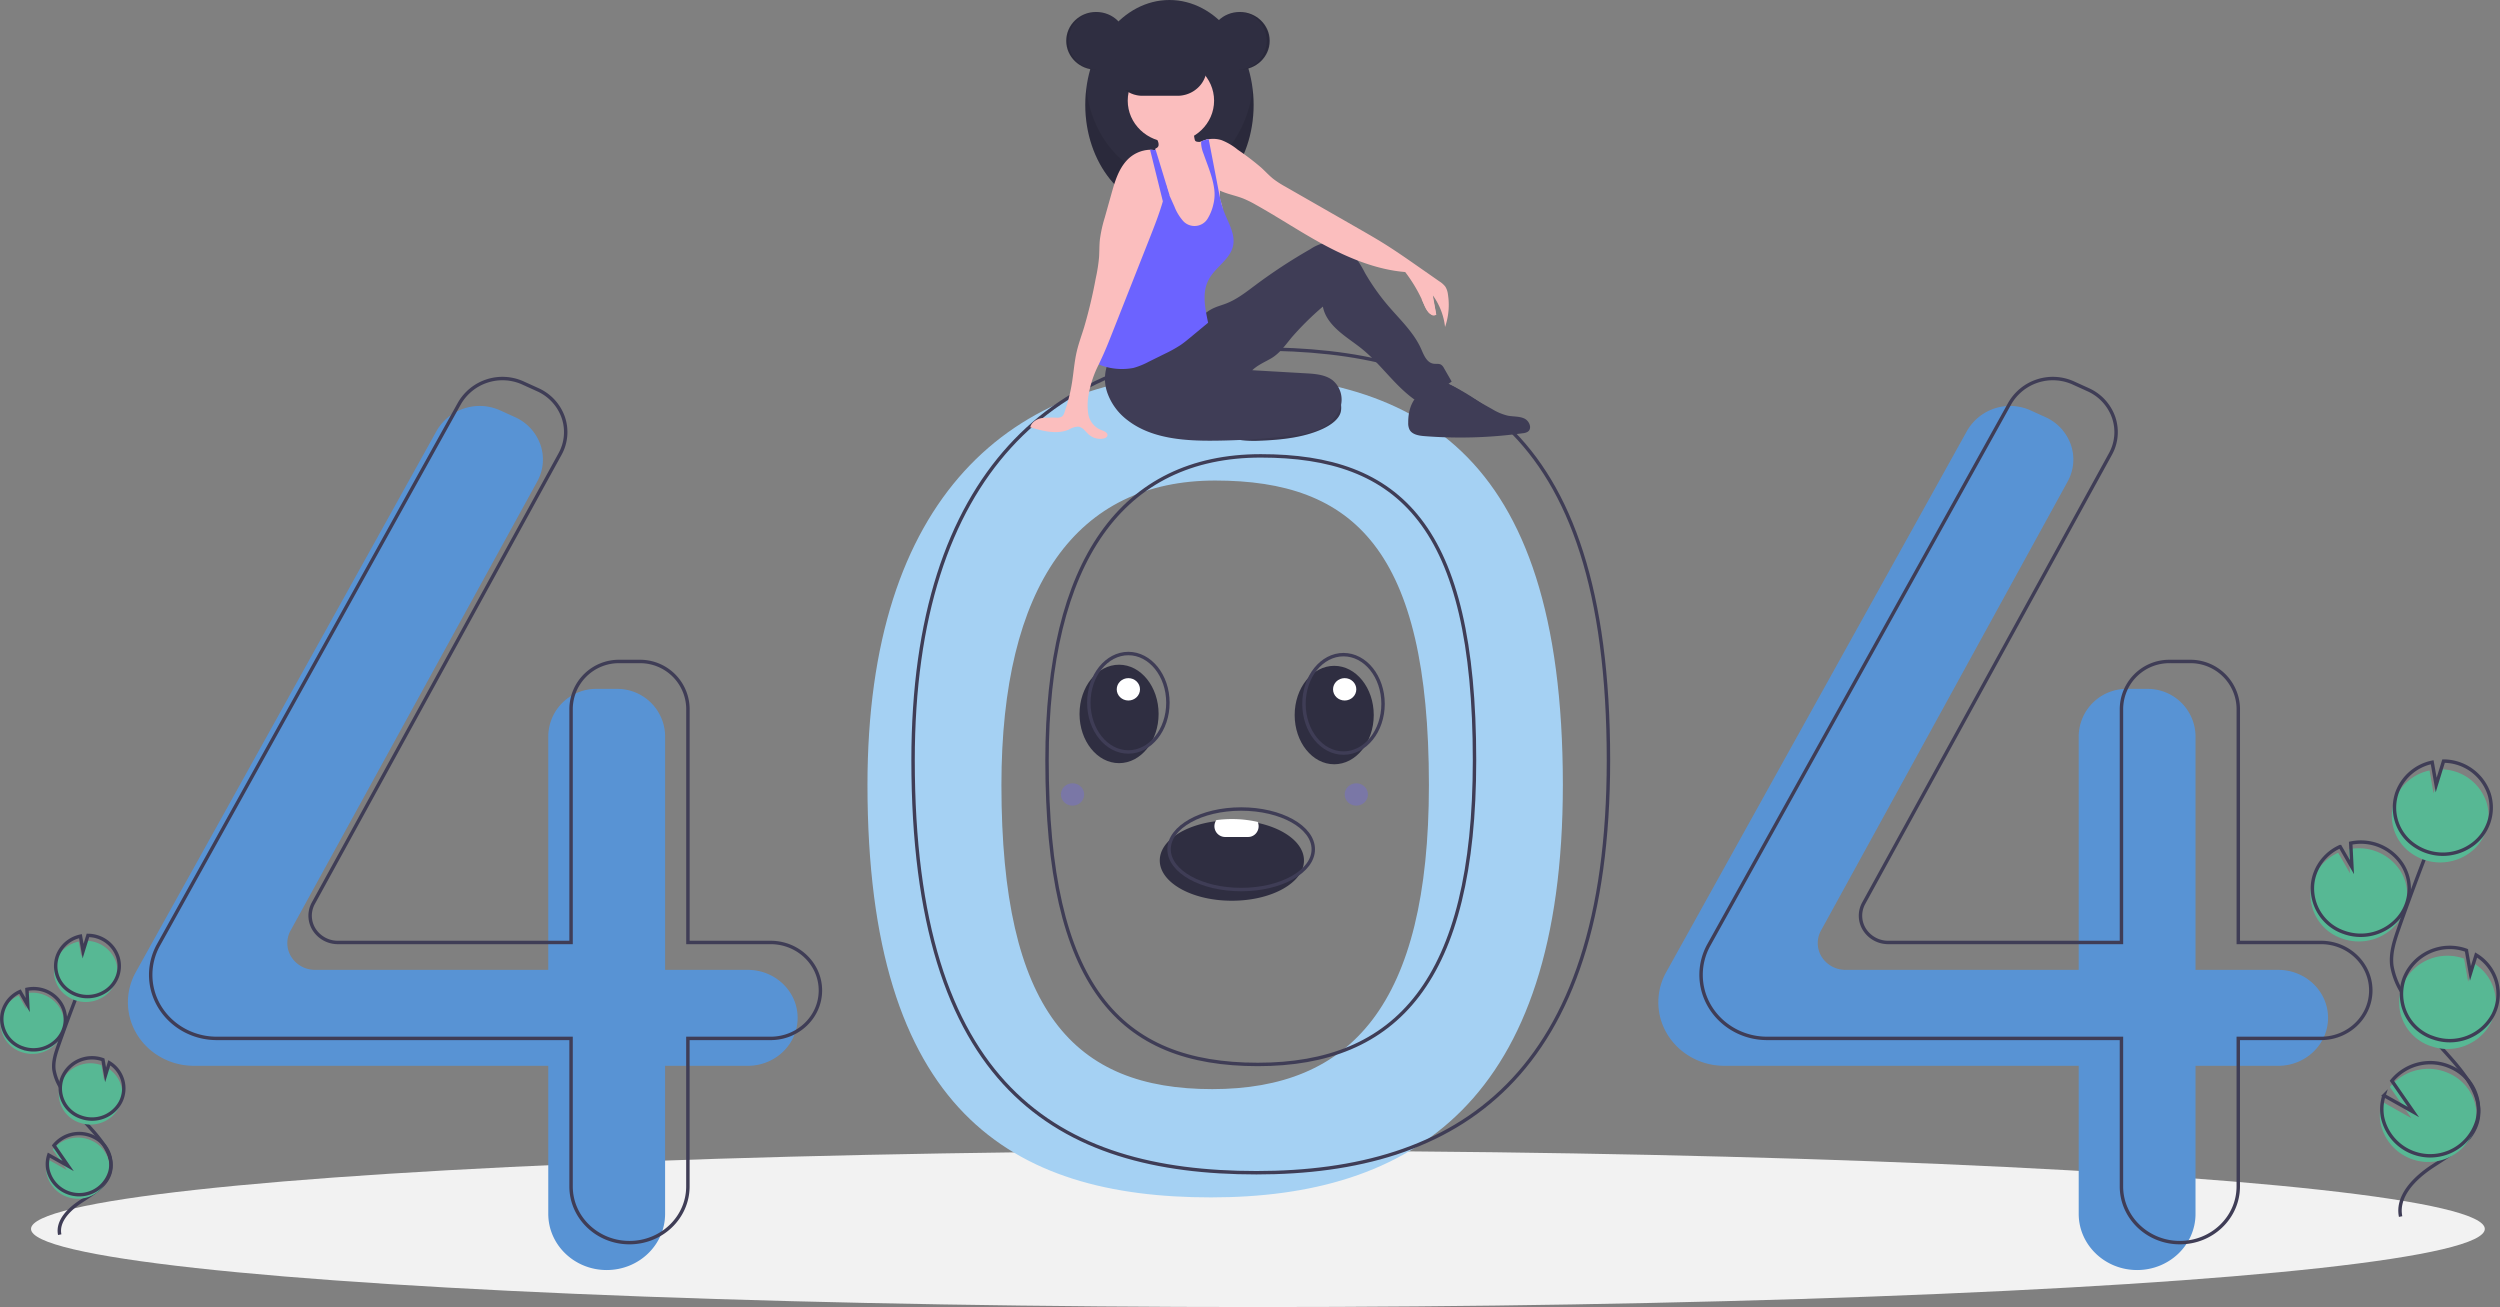 <svg xmlns="http://www.w3.org/2000/svg" width="727.596" height="380.402" viewBox="0 0 727.596 380.402">
  <rect x="0" y="0" width="727.596" height="380.402" fill="#808080" stroke="none"/>
  <g id="Group_50" data-name="Group 50" transform="translate(0.13)">
    <ellipse id="Ellipse_71" data-name="Ellipse 71" cx="357.074" cy="22.738" rx="357.074" ry="22.738" transform="translate(8.897 334.926)" fill="#f2f2f2"/>
    <path id="Path_403" data-name="Path 403" d="M535.777,324.894c-58.177,0-99.948,35.9-99.948,119.674,0,94.941,41.771,120.073,99.948,120.073s102.436-27.525,102.436-120.073C638.212,345.638,593.954,324.894,535.777,324.894Zm.382,208.232c-40.295,0-61.346-22.739-61.346-88.5,0-58.022,21.913-88.62,62.208-88.62s62.208,20.1,62.208,88.62c0,64.1-22.776,88.5-63.07,88.5Z" transform="translate(-183.491 -216.151)" fill="#a5d1f3"/>
    <path id="Path_404" data-name="Path 404" d="M298.261,503.469H274.208V435.337a13.923,13.923,0,0,0-14.186-13.645h-5.636A13.923,13.923,0,0,0,240.2,435.337v68.132H172.353a8.17,8.17,0,0,1-6.936-3.769,7.532,7.532,0,0,1-.224-7.66L237,361.309a13.177,13.177,0,0,0,.915-10.689,13.835,13.835,0,0,0-7.4-8.023l-4.239-1.926a14.462,14.462,0,0,0-18.567,5.906L120.13,504.168a17.943,17.943,0,0,0-2.272,8.722h0c0,10.218,8.612,18.5,19.235,18.5H240.2v43.083c0,9.033,7.613,16.355,17,16.355h0c9.391,0,17-7.323,17-16.355V531.393h24.054c8.017,0,14.515-6.251,14.515-13.962h0c0-7.711-6.5-13.962-14.515-13.962Z" transform="translate(-80.76 -221.199)" fill="#5893d4"/>
    <path id="Path_405" data-name="Path 405" d="M956.257,503.469H932.2V435.337a13.923,13.923,0,0,0-14.184-13.645h-5.636A13.923,13.923,0,0,0,898.2,435.337v68.132H830.35a8.17,8.17,0,0,1-6.936-3.769,7.532,7.532,0,0,1-.224-7.66L895,361.309a13.177,13.177,0,0,0,.915-10.689,13.835,13.835,0,0,0-7.4-8.023l-4.239-1.926a14.462,14.462,0,0,0-18.567,5.906L778.127,504.168a17.944,17.944,0,0,0-2.272,8.722h0c0,10.218,8.612,18.5,19.235,18.5H898.2v43.083c0,9.033,7.613,16.355,17,16.355h0c9.391,0,17-7.323,17-16.355V531.393h24.054c8.017,0,14.515-6.251,14.515-13.962h0c0-7.711-6.5-13.962-14.516-13.962Z" transform="translate(-293.347 -221.199)" fill="#5893d4"/>
    <path id="Path_406" data-name="Path 406" d="M308.064,491.216H284.011V423.084a13.923,13.923,0,0,0-14.185-13.645h-5.636A13.923,13.923,0,0,0,250,423.084v68.132H182.156a8.17,8.17,0,0,1-6.936-3.769,7.533,7.533,0,0,1-.224-7.66L246.8,349.056a13.178,13.178,0,0,0,.915-10.689,13.835,13.835,0,0,0-7.4-8.023l-4.239-1.925a14.461,14.461,0,0,0-18.567,5.906l-87.58,157.591a17.943,17.943,0,0,0-2.272,8.722h0c0,10.218,8.612,18.5,19.235,18.5H250v43.083c0,9.033,7.613,16.355,17,16.355h0c9.391,0,17-7.323,17-16.355V519.14h24.054c8.017,0,14.515-6.251,14.515-13.962h0c0-7.711-6.5-13.961-14.515-13.962Z" transform="translate(-83.927 -216.924)" fill="none" stroke="#3f3d56" stroke-miterlimit="10" stroke-width="1"/>
    <path id="Path_407" data-name="Path 407" d="M974.637,491.216H950.583V423.084A13.923,13.923,0,0,0,936.4,409.439h-5.635a13.923,13.923,0,0,0-14.185,13.645v68.132H848.729a8.17,8.17,0,0,1-6.936-3.769,7.532,7.532,0,0,1-.224-7.66l71.809-130.731a13.178,13.178,0,0,0,.915-10.689,13.835,13.835,0,0,0-7.4-8.023l-4.239-1.925a14.461,14.461,0,0,0-18.567,5.906L796.506,491.915a17.944,17.944,0,0,0-2.272,8.722h0c0,10.218,8.612,18.5,19.235,18.5H916.577v43.083c0,9.033,7.613,16.355,17,16.355h0c9.391,0,17-7.323,17-16.355V519.14h24.054c8.016,0,14.515-6.251,14.515-13.962h0c0-7.711-6.5-13.962-14.516-13.962Z" transform="translate(-299.285 -216.924)" fill="none" stroke="#3f3d56" stroke-miterlimit="10" stroke-width="1"/>
    <path id="Path_408" data-name="Path 408" d="M555.382,313.866c-58.177,0-99.948,35.9-99.948,119.674,0,94.941,41.771,120.073,99.948,120.073S657.818,526.088,657.818,433.54C657.818,334.61,613.559,313.866,555.382,313.866Zm.382,208.232c-40.295,0-61.346-22.739-61.346-88.5,0-58.022,21.913-88.62,62.208-88.62s62.208,20.1,62.208,88.62c0,64.1-22.775,88.5-63.07,88.5Z" transform="translate(-189.825 -212.304)" fill="none" stroke="#3f3d56" stroke-miterlimit="10" stroke-width="1"/>
    <ellipse id="Ellipse_72" data-name="Ellipse 72" cx="8.733" cy="8.4" rx="8.733" ry="8.4" transform="translate(310.191 3.483)" fill="#2f2e41"/>
    <ellipse id="Ellipse_73" data-name="Ellipse 73" cx="24.495" cy="30.527" rx="24.495" ry="30.527" transform="translate(315.729 0)" fill="#2f2e41"/>
    <path id="Path_409" data-name="Path 409" d="M553.97,223.607c-12.271,0-22.434-11.245-24.217-25.918a38.2,38.2,0,0,0-.278,4.61c0,16.86,10.967,30.527,24.5,30.527s24.5-13.668,24.5-30.527a38.216,38.216,0,0,0-.278-4.61C576.4,212.362,566.241,223.607,553.97,223.607Z" transform="translate(-213.746 -171.772)" opacity="0.1"/>
    <path id="Path_410" data-name="Path 410" d="M621.605,337.533c-.526,2.079-2.794,3.745-5.306,4.908-5.281,2.446-11.8,3.176-18.114,3.421a31.79,31.79,0,0,1-4.836-.086,14.151,14.151,0,0,1-8.293-3.667,1.073,1.073,0,0,1,.03-1.852c3.364-3.554,8.977-5.734,14.632-7.3,4.288-1.19,11.766-4.272,16.442-3.856C620.69,329.5,622.269,334.908,621.605,337.533Z" transform="translate(-231.537 -217.605)" fill="#3f3d56"/>
    <path id="Path_411" data-name="Path 411" d="M621.605,337.533c-.526,2.079-2.794,3.745-5.306,4.908-5.281,2.446-11.8,3.176-18.114,3.421a31.79,31.79,0,0,1-4.836-.086,14.151,14.151,0,0,1-8.293-3.667,1.073,1.073,0,0,1,.03-1.852c3.364-3.554,8.977-5.734,14.632-7.3,4.288-1.19,11.766-4.272,16.442-3.856C620.69,329.5,622.269,334.908,621.605,337.533Z" transform="translate(-231.537 -217.605)" opacity="0.1"/>
    <path id="Path_412" data-name="Path 412" d="M539.4,300.012a12.429,12.429,0,0,0-.811,9.815,17.175,17.175,0,0,0,5.977,8.137c6.833,5.269,16.238,5.994,24.995,5.92a200.207,200.207,0,0,0,22.951-1.513,28.355,28.355,0,0,0,7.447-1.663,11.2,11.2,0,0,0,6.387-6.2,7.364,7.364,0,0,0-2.121-8.187c-2.123-1.66-5.052-1.888-7.783-2.046l-15.628-.9c1.544-1.5,3.6-2.353,5.48-3.446,2.495-1.45,4.152-3.884,5.966-6.078a85.6,85.6,0,0,1,9.1-9c.509,2.807,2.354,5.111,4.527,7.048s4.676,3.5,6.934,5.339c5.469,4.466,9.406,10.527,15.158,14.65a30.142,30.142,0,0,0,10.864-5.217l-2.235-3.895a2.586,2.586,0,0,0-.842-1.011c-.633-.374-1.448-.181-2.183-.287-1.964-.283-2.821-2.464-3.592-4.224-2.115-4.832-6.165-8.582-9.624-12.634a63.744,63.744,0,0,1-6.766-9.586,32.628,32.628,0,0,0-3.8-5.862,8.687,8.687,0,0,0-6.186-3.113,12.211,12.211,0,0,0-5.9,2.073,156.459,156.459,0,0,0-16,10.482c-2.67,1.994-5.323,4.1-8.454,5.322-1.318.515-2.708.866-3.973,1.493-2.216,1.1-3.9,2.952-5.707,4.6A38.689,38.689,0,0,1,539.4,300.012Z" transform="translate(-216.48 -195.624)" fill="#3f3d56"/>
    <path id="Path_413" data-name="Path 413" d="M578.773,239.655a14.978,14.978,0,0,1-1.174,5.231,6.689,6.689,0,0,1-3.9,3.628,8.7,8.7,0,0,1-3.806.119,7.563,7.563,0,0,1-3.1-1.016,6.3,6.3,0,0,1-2.462-4.391c-.266-1.69-.147-3.417-.317-5.12a27.023,27.023,0,0,0-.814-4.073c-.115-.445-.232-.887-.347-1.33s-.224-.885-.326-1.328c-.094-.416-.181-.834-.256-1.254-.062-.354-.117-.711-.158-1.069a11.578,11.578,0,0,0-.547-3.133,9.44,9.44,0,0,0-1.142-1.858c-.194-.266-.381-.533-.554-.809a3.724,3.724,0,0,1-.658-2.44,2.065,2.065,0,0,1,.1-.391c.017-.049.036-.1.058-.145a1.2,1.2,0,0,0,.833-.748,2.155,2.155,0,0,0-.1-1.158,7.216,7.216,0,0,0-.65-1.49c-.179-.311-.786-.873-.79-1.229-.008-.717,1.448-1.295,2.038-1.578a11.754,11.754,0,0,1,5.819-1.135,4.362,4.362,0,0,1,3.4,1.5c.639.936.554,2.149.826,3.237a.94.94,0,0,0,.2.432.925.925,0,0,0,.5.221,3.2,3.2,0,0,0,.958.037h0a2.056,2.056,0,0,0,.251-.035,3.425,3.425,0,0,0,1.376-.572q.4-.1.8-.166a.176.176,0,0,0,.032-.006c1.067,3.239,1.206,6.712,2.079,10.011a24.858,24.858,0,0,1,1.14,4.95c.006.074.009.15.011.225.013.543-.032,1.09-.008,1.631a4.381,4.381,0,0,0,.085.725,9.868,9.868,0,0,0,.356,1.135l.006.018c.04.119.079.24.111.361.023.088.045.174.062.262l0,.006A9.362,9.362,0,0,1,578.773,239.655Z" transform="translate(-223.174 -177.084)" fill="#fbbebe"/>
    <ellipse id="Ellipse_74" data-name="Ellipse 74" cx="12.567" cy="12.088" rx="12.567" ry="12.088" transform="translate(328.083 17.21)" fill="#fbbebe"/>
    <path id="Path_414" data-name="Path 414" d="M649.361,274.7a19.366,19.366,0,0,0-3.544-9.183q.489,2.8.98,5.591a2.228,2.228,0,0,1-2.279-.674,6.654,6.654,0,0,1-1.2-2.133,43.481,43.481,0,0,0-5.557-9.595c-8-.641-15.909-3.831-22.944-7.55s-13.624-8.173-20.567-12.047a29.958,29.958,0,0,0-3.753-1.844c-2.173-.838-4.611-1.272-6.671-2.258-.138-.066-.277-.135-.413-.207a8.547,8.547,0,0,1-1.316-.85,6.91,6.91,0,0,1-.63-.557,13.158,13.158,0,0,1-2.409-3.876c-1.105-2.352-1.5-5.19-2.6-7.542a7.59,7.59,0,0,1,1.693-1.149h0c.089-.045.179-.088.271-.129a8.289,8.289,0,0,1,1.357-.477q.4-.1.8-.166a.176.176,0,0,0,.032-.006,8.124,8.124,0,0,1,3.717.283,17.317,17.317,0,0,1,4.7,2.782,76.781,76.781,0,0,1,6.869,5.241c1.214,1.119,2.322,2.348,3.627,3.364a28.644,28.644,0,0,0,3.423,2.182q10.6,6.073,21.2,12.143c2.392,1.371,4.786,2.741,7.125,4.192,3.553,2.2,6.978,4.593,10.4,6.98q3.026,2.108,6.049,4.219a6.5,6.5,0,0,1,1.715,1.524,5.372,5.372,0,0,1,.76,2.235A19.7,19.7,0,0,1,649.361,274.7Z" transform="translate(-228.925 -179.537)" fill="#fbbebe"/>
    <path id="Path_415" data-name="Path 415" d="M573.953,251.254c-.848,3.657-4.69,5.868-6.7,9.08-2.5,3.987-1.478,8.621-.541,13.188l-5.14,4.26c-.946.781-1.891,1.565-2.91,2.256a39.242,39.242,0,0,1-4.643,2.565l-4.55,2.252a22.22,22.22,0,0,1-4.454,1.815,17.809,17.809,0,0,1-9.119-.633,4.213,4.213,0,0,1-1-.391,1.6,1.6,0,0,1-.473-.412,2.463,2.463,0,0,1-.3-1.653,75.073,75.073,0,0,1,2.729-14.123,53.961,53.961,0,0,1,2.605-8.189,54.711,54.711,0,0,1,3.666-6.609,44.5,44.5,0,0,1,5.368-7.5,12.107,12.107,0,0,0,2.488-3.086c.756-1.66.464-3.563.618-5.37a10.838,10.838,0,0,1,1.105-3.911v0a11.057,11.057,0,0,1,1.18-1.877l.62,1.387q.2.455.4.908.262.584.52,1.164l1.487,3.329a13.921,13.921,0,0,0,2.258,3.87,4.467,4.467,0,0,0,3.928,1.776,4.406,4.406,0,0,0,3.6-2.332,13.524,13.524,0,0,0,1.538-3.915,12.045,12.045,0,0,0,.17-5.1c-.513-3.262-1.955-6.593-3-9.623a9.416,9.416,0,0,1-.731-3.172,2.1,2.1,0,0,1,.038-.365l.019-.094a8.29,8.29,0,0,1,1.357-.477q.4-.1.8-.166,1.384,7.2,2.771,14.407c.021.113.045.225.066.34.132.688.266,1.377.415,2.063.134.623.279,1.244.441,1.86l.006.018c.055.209.113.416.173.623l0,.006c.164.565.347,1.127.554,1.68C572.572,244.438,574.756,247.793,573.953,251.254Z" transform="translate(-215.238 -179.593)" fill="#6c63ff"/>
    <path id="Path_416" data-name="Path 416" d="M668.318,340.693a4.145,4.145,0,0,0,.413,2.047c.787,1.383,2.674,1.7,4.307,1.826a132.526,132.526,0,0,0,28.61-.838,3.4,3.4,0,0,0,1.456-.435c1.347-.908.517-3.122-.954-3.831s-3.216-.538-4.83-.845a15.534,15.534,0,0,1-4.52-1.886q-4.909-2.713-9.675-5.657c-1.892-1.169-4.124-2.416-6.255-1.723C671.1,331.23,668.28,334.706,668.318,340.693Z" transform="translate(-258.602 -217.637)" fill="#3f3d56"/>
    <path id="Path_417" data-name="Path 417" d="M545.5,235.271v0c-.015.086-.03.17-.049.254-.023.139-.051.281-.079.42-.264,1.3-.588,2.6-.961,3.883-1.022,3.555-2.392,7.052-3.751,10.5q-5.47,13.86-10.942,27.723c-.92,2.327-1.838,4.657-2.884,6.937-.349.76-.709,1.526-1.067,2.3a31.164,31.164,0,0,0-2.922,8.585,17.2,17.2,0,0,0-.13,5.886,6.073,6.073,0,0,0,3.54,4.538c.933.35,2.268.82,2.013,1.752-.138.512-.743.762-1.286.848a5.086,5.086,0,0,1-4.038-1.119c-1.02-.871-1.8-2.225-3.161-2.37a5.5,5.5,0,0,0-2.665.822c-3.51,1.543-7.6.463-11.287-.633.29-1.436,1.789-2.383,3.278-2.67a27.569,27.569,0,0,1,4.548-.123,2.449,2.449,0,0,0,1.382-.342,2.4,2.4,0,0,0,.745-1.225,49.8,49.8,0,0,0,2.175-8.56c.49-3.038.694-6.124,1.393-9.125.543-2.342,1.382-4.61,2.1-6.909a141.585,141.585,0,0,0,3.425-14.374,49.022,49.022,0,0,0,.965-6.1c.121-1.7.064-3.409.234-5.1a38.34,38.34,0,0,1,1.429-6.509q.978-3.482,1.953-6.96c.965-3.432,2-7,4.445-9.664a9.6,9.6,0,0,1,6.788-3.118,6.941,6.941,0,0,1,1.442.15c.079.018.158.037.236.057a5.976,5.976,0,0,1,1.472.586c.754-.461,1.137-.3,1.638.412a4.4,4.4,0,0,1,.6,2.471,32.868,32.868,0,0,1-.579,6.781Z" transform="translate(-206.108 -181.235)" fill="#fbbebe"/>
    <path id="Path_418" data-name="Path 418" d="M562.972,237.858l-.032.031-.173.166-1.713,1.645-.839-3.391-2.878-11.625a6.945,6.945,0,0,1,1.442.15,2.065,2.065,0,0,1,.1-.391l.136.449.976,3.192,1.847,6.06.3,1v0Z" transform="translate(-222.748 -181.105)" fill="#6c63ff"/>
    <path id="Path_419" data-name="Path 419" d="M568.7,183.7a8.038,8.038,0,0,1-2.5,5.792,8.247,8.247,0,0,1-.921.766,8.7,8.7,0,0,1-5.1,1.644H549.955a8.2,8.2,0,1,1,0-16.4h10.219A8.391,8.391,0,0,1,568.7,183.7Z" transform="translate(-217.61 -164.031)" fill="#2f2e41"/>
    <ellipse id="Ellipse_75" data-name="Ellipse 75" cx="8.733" cy="8.4" rx="8.733" ry="8.4" transform="translate(351.939 3.483)" fill="#2f2e41"/>
    <path id="Path_420" data-name="Path 420" d="M595.4,163.234c-.107,0-.213,0-.32.008a8.392,8.392,0,1,1,0,16.785c.106,0,.212.008.32.008a8.407,8.407,0,1,0,0-16.8Z" transform="translate(-234.943 -159.751)" opacity="0.1"/>
    <path id="Path_421" data-name="Path 421" d="M530.027,163.234c.107,0,.213,0,.32.008a8.392,8.392,0,1,0,0,16.785c-.106,0-.212.008-.319.008a8.407,8.407,0,1,1,0-16.8Z" transform="translate(-211.103 -159.751)" opacity="0.1"/>
    <path id="Path_422" data-name="Path 422" d="M566.908,198.159a8.7,8.7,0,0,1-5.1,1.643H551.588a8.7,8.7,0,0,1-5.1-1.644Z" transform="translate(-219.243 -171.936)" opacity="0.1"/>
    <path id="Path_423" data-name="Path 423" d="M674.14,289.765s2.2,6.1,4.216,4.477l-1.606-7.976Z" transform="translate(-260.485 -202.675)" fill="#fbbebe"/>
    <path id="Path_424" data-name="Path 424" d="M1065.491,563.348a14.444,14.444,0,0,0,15.714-4.151,13.138,13.138,0,0,0,1.129-15.638,14.32,14.32,0,0,0-14.967-6.2l.353,6.975-3.431-5.978a13.709,13.709,0,0,0-7.232,7.633,12.853,12.853,0,0,0-.81,3.666,13.544,13.544,0,0,0,9.244,13.694Z" transform="translate(-383.925 -290.173)" fill="#57b894"/>
    <path id="Path_425" data-name="Path 425" d="M1093.733,638c-1.211-5.932,4.037-11.191,9.22-14.609s11.24-6.777,13.009-12.577c2.542-8.337-5.03-15.972-10.922-22.556a81.463,81.463,0,0,1-11.185-15.99,21.47,21.47,0,0,1-2.675-7.271c-.465-3.7.77-7.373,2.013-10.9q6.214-17.614,13.287-34.932" transform="translate(-395.191 -283.932)" fill="none" stroke="#3f3d56" stroke-miterlimit="10" stroke-width="1"/>
    <path id="Path_426" data-name="Path 426" d="M1066.341,560.59a14.444,14.444,0,0,0,15.714-4.151,13.139,13.139,0,0,0,1.129-15.638,14.319,14.319,0,0,0-14.967-6.2l.353,6.975-3.431-5.978a13.709,13.709,0,0,0-7.232,7.633,12.848,12.848,0,0,0-.811,3.666A13.544,13.544,0,0,0,1066.341,560.59Z" transform="translate(-384.2 -289.211)" fill="none" stroke="#3f3d56" stroke-miterlimit="10" stroke-width="1"/>
    <path id="Path_427" data-name="Path 427" d="M1092.046,510.69a13.908,13.908,0,0,1,10.14-8.593l1.16,6.631,2.151-6.964a14.022,14.022,0,0,1,13.271,9.615,13.284,13.284,0,0,1-5.48,15.087,14.539,14.539,0,0,1-16.608-.428,13.241,13.241,0,0,1-4.633-15.347Z" transform="translate(-395.23 -277.858)" fill="#57b894"/>
    <path id="Path_428" data-name="Path 428" d="M1093.186,507.012a13.908,13.908,0,0,1,10.14-8.593l1.16,6.631,2.151-6.964a14.022,14.022,0,0,1,13.271,9.614,13.283,13.283,0,0,1-5.48,15.087,14.538,14.538,0,0,1-16.608-.428,13.241,13.241,0,0,1-4.633-15.347Z" transform="translate(-395.598 -276.575)" fill="none" stroke="#3f3d56" stroke-miterlimit="10" stroke-width="1"/>
    <path id="Path_429" data-name="Path 429" d="M1103.607,611.4a14.316,14.316,0,0,0,17.416-6.7,13.258,13.258,0,0,0-4.948-17.4l-1.652,5.352-1.172-6.709a.254.254,0,0,0-.036-.013,14.246,14.246,0,0,0-18.047,8.117,13.415,13.415,0,0,0,8.439,17.359Z" transform="translate(-396.238 -306.936)" fill="#57b894"/>
    <path id="Path_430" data-name="Path 430" d="M1104.607,607.676a14.316,14.316,0,0,0,17.416-6.7,13.258,13.258,0,0,0-4.947-17.4l-1.652,5.352-1.172-6.709a.248.248,0,0,0-.036-.013,14.247,14.247,0,0,0-18.047,8.117,13.415,13.415,0,0,0,8.439,17.359Z" transform="translate(-396.561 -305.636)" fill="none" stroke="#3f3d56" stroke-miterlimit="10" stroke-width="1"/>
    <path id="Path_431" data-name="Path 431" d="M1086.277,651.537a14.2,14.2,0,0,0,27.541.892,13.389,13.389,0,0,0-7.562-15.439,14.442,14.442,0,0,0-17.264,3.935l6.277,9.087-8.577-4.823A12.933,12.933,0,0,0,1086.277,651.537Z" transform="translate(-393.569 -324.568)" fill="#57b894"/>
    <path id="Path_432" data-name="Path 432" d="M1087.127,648.78a14.2,14.2,0,0,0,27.541.892,13.389,13.389,0,0,0-7.562-15.439,14.442,14.442,0,0,0-17.264,3.935l6.277,9.087-8.576-4.823A12.933,12.933,0,0,0,1087.127,648.78Z" transform="translate(-393.844 -323.606)" fill="none" stroke="#3f3d56" stroke-miterlimit="10" stroke-width="1"/>
    <path id="Path_433" data-name="Path 433" d="M69.152,618.878a9.49,9.49,0,0,0,10.325-2.727,8.632,8.632,0,0,0,.742-10.274,9.408,9.408,0,0,0-9.834-4.074l.232,4.583-2.254-3.927a9.007,9.007,0,0,0-4.752,5.015,8.445,8.445,0,0,0-.532,2.408A8.9,8.9,0,0,0,69.152,618.878Z" transform="translate(-63.054 -312.692)" fill="#57b894"/>
    <path id="Path_434" data-name="Path 434" d="M87.705,667.929c-.8-3.9,2.652-7.352,6.058-9.6s7.385-4.452,8.547-8.264c1.67-5.477-3.3-10.494-7.176-14.82a53.523,53.523,0,0,1-7.349-10.505,14.1,14.1,0,0,1-1.758-4.777c-.305-2.428.506-4.844,1.323-7.16q4.082-11.573,8.73-22.951" transform="translate(-70.455 -308.592)" fill="none" stroke="#3f3d56" stroke-miterlimit="10" stroke-width="1"/>
    <path id="Path_435" data-name="Path 435" d="M69.715,617.066a9.49,9.49,0,0,0,10.325-2.728,8.632,8.632,0,0,0,.742-10.274,9.408,9.408,0,0,0-9.834-4.074l.232,4.583-2.254-3.927a9.007,9.007,0,0,0-4.752,5.015,8.446,8.446,0,0,0-.532,2.409,8.9,8.9,0,0,0,6.074,9Z" transform="translate(-63.236 -312.06)" fill="none" stroke="#3f3d56" stroke-miterlimit="10" stroke-width="1"/>
    <path id="Path_436" data-name="Path 436" d="M86.6,584.28a9.138,9.138,0,0,1,6.662-5.646l.762,4.357,1.413-4.576a9.213,9.213,0,0,1,8.719,6.317,8.728,8.728,0,0,1-3.6,9.912,9.552,9.552,0,0,1-10.912-.281A8.7,8.7,0,0,1,86.6,584.28Z" transform="translate(-70.482 -304.601)" fill="#57b894"/>
    <path id="Path_437" data-name="Path 437" d="M87.352,581.865a9.138,9.138,0,0,1,6.662-5.646l.762,4.357L96.19,576a9.213,9.213,0,0,1,8.719,6.317,8.728,8.728,0,0,1-3.6,9.912,9.552,9.552,0,0,1-10.912-.281,8.7,8.7,0,0,1-3.044-10.083Z" transform="translate(-70.725 -303.758)" fill="none" stroke="#3f3d56" stroke-miterlimit="10" stroke-width="1"/>
    <path id="Path_438" data-name="Path 438" d="M94.2,650.45a9.406,9.406,0,0,0,11.442-4.4,8.711,8.711,0,0,0-3.25-11.435l-1.086,3.516-.77-4.408-.024-.009a9.36,9.36,0,0,0-11.857,5.333A8.814,8.814,0,0,0,94.2,650.45Z" transform="translate(-71.145 -323.706)" fill="#57b894"/>
    <path id="Path_439" data-name="Path 439" d="M94.85,648a9.406,9.406,0,0,0,11.442-4.4,8.711,8.711,0,0,0-3.25-11.435l-1.086,3.516-.77-4.408-.024-.009A9.36,9.36,0,0,0,89.305,636.6,8.814,8.814,0,0,0,94.85,648Z" transform="translate(-71.355 -322.852)" fill="none" stroke="#3f3d56" stroke-miterlimit="10" stroke-width="1"/>
    <path id="Path_440" data-name="Path 440" d="M82.808,676.82a9.332,9.332,0,0,0,18.095.586,8.8,8.8,0,0,0-4.968-10.143,9.488,9.488,0,0,0-11.343,2.585l4.124,5.971-5.635-3.169a8.5,8.5,0,0,0-.273,4.17Z" transform="translate(-69.39 -335.291)" fill="#57b894"/>
    <path id="Path_441" data-name="Path 441" d="M83.371,675.008a9.332,9.332,0,0,0,18.095.586A8.8,8.8,0,0,0,96.5,665.451a9.488,9.488,0,0,0-11.343,2.585l4.124,5.971-5.635-3.169A8.5,8.5,0,0,0,83.371,675.008Z" transform="translate(-69.572 -334.658)" fill="none" stroke="#3f3d56" stroke-miterlimit="10" stroke-width="1"/>
    <ellipse id="Ellipse_76" data-name="Ellipse 76" cx="11.508" cy="14.325" rx="11.508" ry="14.325" transform="translate(314.053 193.457)" fill="#2f2e41"/>
    <ellipse id="Ellipse_77" data-name="Ellipse 77" cx="11.508" cy="14.325" rx="11.508" ry="14.325" transform="translate(376.668 193.783)" fill="#2f2e41"/>
    <path id="Path_442" data-name="Path 442" d="M603.469,536.22c0,6.472-9.4,11.72-20.984,11.72S561.5,542.692,561.5,536.22c0-5.606,7.047-10.294,16.463-11.44a35.253,35.253,0,0,1,4.522-.28,35.624,35.624,0,0,1,7.534.781C597.884,526.968,603.469,531.232,603.469,536.22Z" transform="translate(-224.093 -285.791)" fill="#2f2e41"/>
    <ellipse id="Ellipse_78" data-name="Ellipse 78" cx="11.508" cy="14.325" rx="11.508" ry="14.325" transform="translate(316.761 190.201)" fill="none" stroke="#3f3d56" stroke-miterlimit="10" stroke-width="1"/>
    <ellipse id="Ellipse_79" data-name="Ellipse 79" cx="11.508" cy="14.325" rx="11.508" ry="14.325" transform="translate(379.376 190.527)" fill="none" stroke="#3f3d56" stroke-miterlimit="10" stroke-width="1"/>
    <ellipse id="Ellipse_80" data-name="Ellipse 80" cx="20.984" cy="11.72" rx="20.984" ry="11.72" transform="translate(340.115 235.454)" fill="none" stroke="#3f3d56" stroke-miterlimit="10" stroke-width="1"/>
    <path id="Path_443" data-name="Path 443" d="M597.861,526.083a3.147,3.147,0,0,1-.894,2.209,2.991,2.991,0,0,1-2.153.917h-6.769a3.131,3.131,0,0,1-2.491-4.91,33.069,33.069,0,0,1,4.522-.3,33.485,33.485,0,0,1,7.534.833A3.19,3.19,0,0,1,597.861,526.083Z" transform="translate(-231.685 -285.616)" fill="#fff"/>
    <ellipse id="Ellipse_81" data-name="Ellipse 81" cx="3.385" cy="3.256" rx="3.385" ry="3.256" transform="translate(324.884 197.364)" fill="#fff"/>
    <ellipse id="Ellipse_82" data-name="Ellipse 82" cx="3.385" cy="3.256" rx="3.385" ry="3.256" transform="translate(387.837 197.364)" fill="#fff"/>
    <ellipse id="Ellipse_83" data-name="Ellipse 83" cx="3.385" cy="3.256" rx="3.385" ry="3.256" transform="translate(391.222 227.966)" fill="#6c63ff" opacity="0.3"/>
    <ellipse id="Ellipse_84" data-name="Ellipse 84" cx="3.385" cy="3.256" rx="3.385" ry="3.256" transform="translate(308.638 227.966)" fill="#6c63ff" opacity="0.3"/>
  </g>
</svg>
